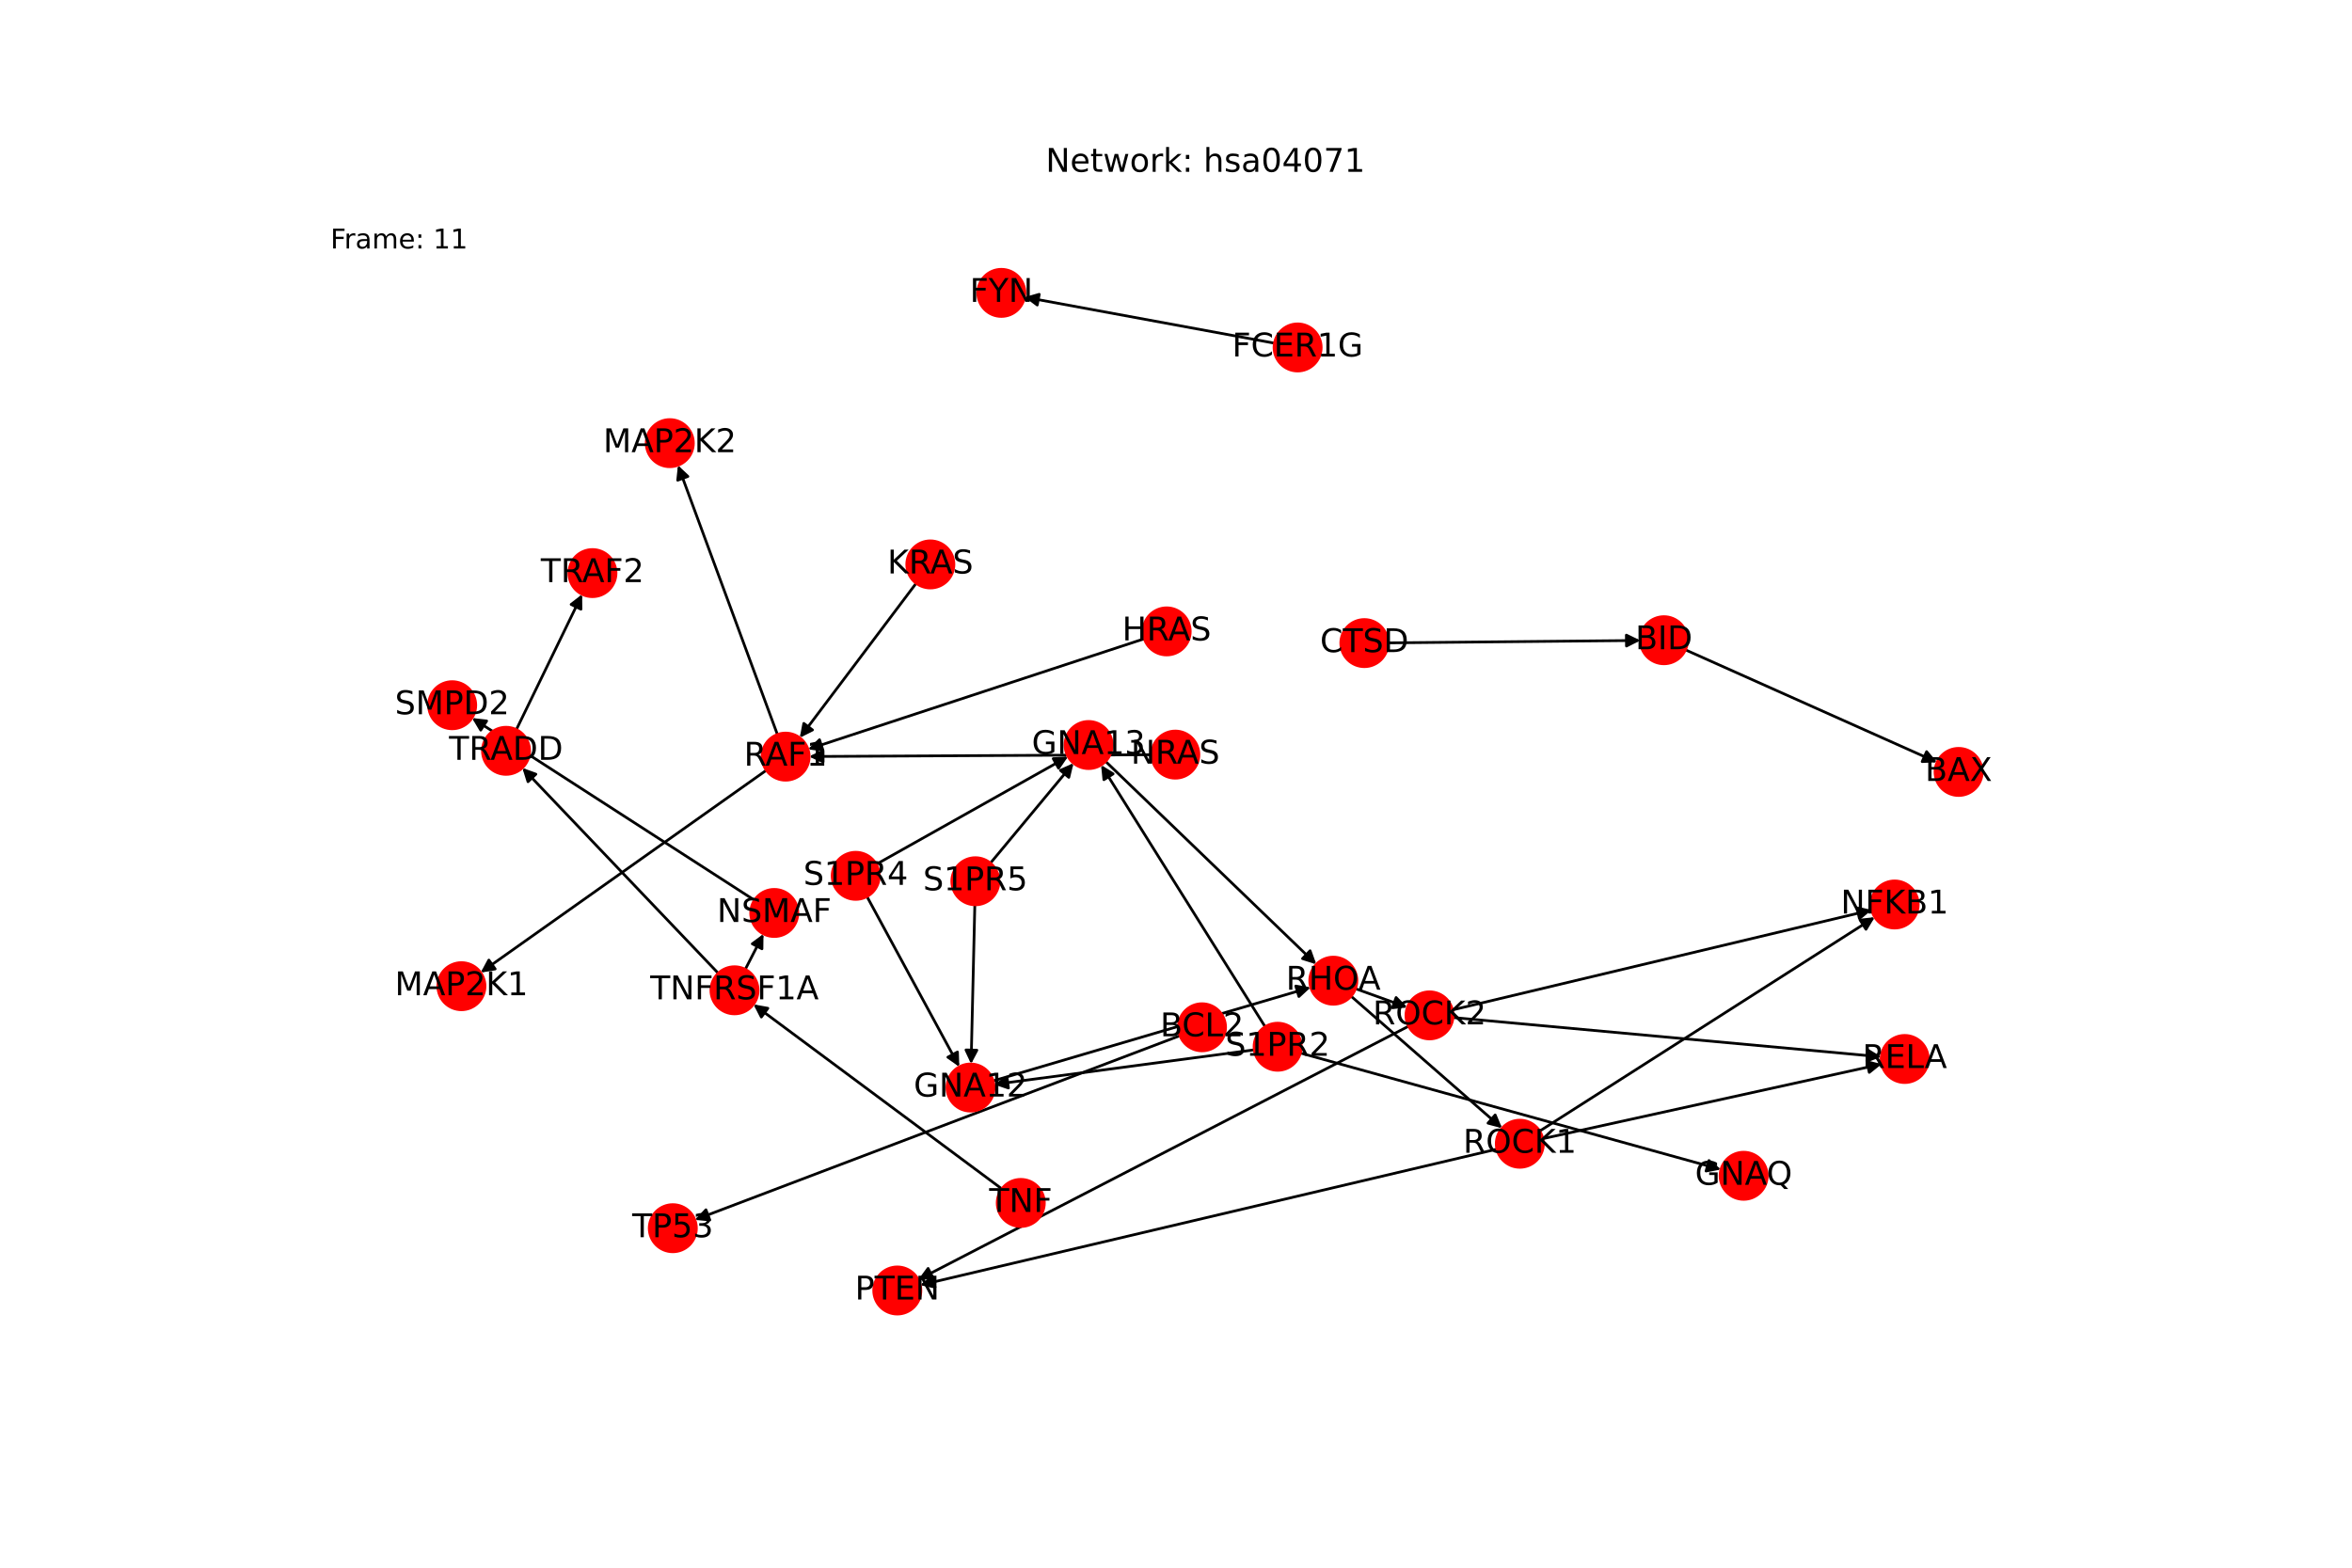 <?xml version="1.0" encoding="utf-8" standalone="no"?>
<!DOCTYPE svg PUBLIC "-//W3C//DTD SVG 1.1//EN"
  "http://www.w3.org/Graphics/SVG/1.1/DTD/svg11.dtd">
<!-- Created with matplotlib (https://matplotlib.org/) -->
<svg height="576pt" version="1.1" viewBox="0 0 864 576" width="864pt" xmlns="http://www.w3.org/2000/svg" xmlns:xlink="http://www.w3.org/1999/xlink">
 <defs>
  <style type="text/css">*{stroke-linecap:butt;stroke-linejoin:round;}</style>
 </defs>
 <g id="figure_1">
  <g id="patch_1">
   <path d="M 0 576 
L 864 576 
L 864 0 
L 0 0 
z
" style="fill:#ffffff;"/>
  </g>
  <g id="axes_1">
   <g id="patch_2">
    <path clip-path="url(#pad740017c9)" d="M 281.517 283.007 
Q 229.044 320.174 177.484 356.695 
" style="fill:none;stroke:#000000;stroke-linecap:round;"/>
    <path clip-path="url(#pad740017c9)" d="M 181.904 356.015 
L 177.484 356.695 
L 179.592 352.751 
L 181.904 356.015 
z
" style="stroke:#000000;stroke-linecap:round;"/>
   </g>
   <g id="patch_3">
    <path clip-path="url(#pad740017c9)" d="M 285.585 269.877 
Q 267.318 220.413 249.437 171.997 
" style="fill:none;stroke:#000000;stroke-linecap:round;"/>
    <path clip-path="url(#pad740017c9)" d="M 248.947 176.442 
L 249.437 171.997 
L 252.699 175.056 
L 248.947 176.442 
z
" style="stroke:#000000;stroke-linecap:round;"/>
   </g>
   <g id="patch_4">
    <path clip-path="url(#pad740017c9)" d="M 477.687 386.903 
Q 554.933 408.299 631.101 429.397 
" style="fill:none;stroke:#000000;stroke-linecap:round;"/>
    <path clip-path="url(#pad740017c9)" d="M 627.78 426.402 
L 631.101 429.397 
L 626.712 430.257 
L 627.78 426.402 
z
" style="stroke:#000000;stroke-linecap:round;"/>
   </g>
   <g id="patch_5">
    <path clip-path="url(#pad740017c9)" d="M 460.759 385.732 
Q 412.935 392.089 366.22 398.298 
" style="fill:none;stroke:#000000;stroke-linecap:round;"/>
    <path clip-path="url(#pad740017c9)" d="M 370.449 399.754 
L 366.22 398.298 
L 369.922 395.788 
L 370.449 399.754 
z
" style="stroke:#000000;stroke-linecap:round;"/>
   </g>
   <g id="patch_6">
    <path clip-path="url(#pad740017c9)" d="M 464.744 377.254 
Q 434.615 329.164 405.08 282.022 
" style="fill:none;stroke:#000000;stroke-linecap:round;"/>
    <path clip-path="url(#pad740017c9)" d="M 405.509 286.474 
L 405.08 282.022 
L 408.899 284.35 
L 405.509 286.474 
z
" style="stroke:#000000;stroke-linecap:round;"/>
   </g>
   <g id="patch_7">
    <path clip-path="url(#pad740017c9)" d="M 318.478 329.409 
Q 335.439 360.692 351.867 390.992 
" style="fill:none;stroke:#000000;stroke-linecap:round;"/>
    <path clip-path="url(#pad740017c9)" d="M 351.719 386.523 
L 351.867 390.992 
L 348.202 388.429 
L 351.719 386.523 
z
" style="stroke:#000000;stroke-linecap:round;"/>
   </g>
   <g id="patch_8">
    <path clip-path="url(#pad740017c9)" d="M 321.902 317.553 
Q 357.12 297.766 391.362 278.527 
" style="fill:none;stroke:#000000;stroke-linecap:round;"/>
    <path clip-path="url(#pad740017c9)" d="M 386.895 278.743 
L 391.362 278.527 
L 388.855 282.23 
L 386.895 278.743 
z
" style="stroke:#000000;stroke-linecap:round;"/>
   </g>
   <g id="patch_9">
    <path clip-path="url(#pad740017c9)" d="M 358.098 332.445 
Q 357.414 361.686 356.756 389.81 
" style="fill:none;stroke:#000000;stroke-linecap:round;"/>
    <path clip-path="url(#pad740017c9)" d="M 358.849 385.858 
L 356.756 389.81 
L 354.85 385.764 
L 358.849 385.858 
z
" style="stroke:#000000;stroke-linecap:round;"/>
   </g>
   <g id="patch_10">
    <path clip-path="url(#pad740017c9)" d="M 363.837 317.126 
Q 379.096 298.761 393.64 281.257 
" style="fill:none;stroke:#000000;stroke-linecap:round;"/>
    <path clip-path="url(#pad740017c9)" d="M 389.545 283.055 
L 393.64 281.257 
L 392.622 285.612 
L 389.545 283.055 
z
" style="stroke:#000000;stroke-linecap:round;"/>
   </g>
   <g id="patch_11">
    <path clip-path="url(#pad740017c9)" d="M 496.313 366.027 
Q 524.049 390.279 550.943 413.794 
" style="fill:none;stroke:#000000;stroke-linecap:round;"/>
    <path clip-path="url(#pad740017c9)" d="M 549.248 409.656 
L 550.943 413.794 
L 546.615 412.667 
L 549.248 409.656 
z
" style="stroke:#000000;stroke-linecap:round;"/>
   </g>
   <g id="patch_12">
    <path clip-path="url(#pad740017c9)" d="M 497.941 363.264 
Q 507.464 366.697 515.934 369.751 
" style="fill:none;stroke:#000000;stroke-linecap:round;"/>
    <path clip-path="url(#pad740017c9)" d="M 512.85 366.513 
L 515.934 369.751 
L 511.493 370.276 
L 512.85 366.513 
z
" style="stroke:#000000;stroke-linecap:round;"/>
   </g>
   <g id="patch_13">
    <path clip-path="url(#pad740017c9)" d="M 368.026 436.818 
Q 322.398 402.919 277.667 369.686 
" style="fill:none;stroke:#000000;stroke-linecap:round;"/>
    <path clip-path="url(#pad740017c9)" d="M 279.685 373.677 
L 277.667 369.686 
L 282.071 370.466 
L 279.685 373.677 
z
" style="stroke:#000000;stroke-linecap:round;"/>
   </g>
   <g id="patch_14">
    <path clip-path="url(#pad740017c9)" d="M 277.148 330.749 
Q 225.265 297.277 174.321 264.411 
" style="fill:none;stroke:#000000;stroke-linecap:round;"/>
    <path clip-path="url(#pad740017c9)" d="M 176.598 268.26 
L 174.321 264.411 
L 178.766 264.899 
L 176.598 268.26 
z
" style="stroke:#000000;stroke-linecap:round;"/>
   </g>
   <g id="patch_15">
    <path clip-path="url(#pad740017c9)" d="M 509.858 236.206 
Q 556.217 235.76 601.458 235.325 
" style="fill:none;stroke:#000000;stroke-linecap:round;"/>
    <path clip-path="url(#pad740017c9)" d="M 597.439 233.363 
L 601.458 235.325 
L 597.477 237.363 
L 597.439 233.363 
z
" style="stroke:#000000;stroke-linecap:round;"/>
   </g>
   <g id="patch_16">
    <path clip-path="url(#pad740017c9)" d="M 619.142 238.765 
Q 665.366 259.426 710.569 279.631 
" style="fill:none;stroke:#000000;stroke-linecap:round;"/>
    <path clip-path="url(#pad740017c9)" d="M 707.733 276.173 
L 710.569 279.631 
L 706.101 279.825 
L 707.733 276.173 
z
" style="stroke:#000000;stroke-linecap:round;"/>
   </g>
   <g id="patch_17">
    <path clip-path="url(#pad740017c9)" d="M 433.456 380.521 
Q 344.356 414.356 256.301 447.794 
" style="fill:none;stroke:#000000;stroke-linecap:round;"/>
    <path clip-path="url(#pad740017c9)" d="M 260.75 448.244 
L 256.301 447.794 
L 259.33 444.505 
L 260.75 448.244 
z
" style="stroke:#000000;stroke-linecap:round;"/>
   </g>
   <g id="patch_18">
    <path clip-path="url(#pad740017c9)" d="M 273.779 356.153 
Q 277.122 349.649 279.953 344.14 
" style="fill:none;stroke:#000000;stroke-linecap:round;"/>
    <path clip-path="url(#pad740017c9)" d="M 276.346 346.783 
L 279.953 344.14 
L 279.904 348.612 
L 276.346 346.783 
z
" style="stroke:#000000;stroke-linecap:round;"/>
   </g>
   <g id="patch_19">
    <path clip-path="url(#pad740017c9)" d="M 263.844 357.591 
Q 227.859 319.861 192.645 282.939 
" style="fill:none;stroke:#000000;stroke-linecap:round;"/>
    <path clip-path="url(#pad740017c9)" d="M 193.959 287.214 
L 192.645 282.939 
L 196.853 284.453 
L 193.959 287.214 
z
" style="stroke:#000000;stroke-linecap:round;"/>
   </g>
   <g id="patch_20">
    <path clip-path="url(#pad740017c9)" d="M 189.682 268.071 
Q 201.764 243.214 213.358 219.363 
" style="fill:none;stroke:#000000;stroke-linecap:round;"/>
    <path clip-path="url(#pad740017c9)" d="M 209.81 222.086 
L 213.358 219.363 
L 213.408 223.834 
L 209.81 222.086 
z
" style="stroke:#000000;stroke-linecap:round;"/>
   </g>
   <g id="patch_21">
    <path clip-path="url(#pad740017c9)" d="M 364.835 397.139 
Q 423.159 379.956 480.41 363.089 
" style="fill:none;stroke:#000000;stroke-linecap:round;"/>
    <path clip-path="url(#pad740017c9)" d="M 476.007 362.301 
L 480.41 363.089 
L 477.138 366.138 
L 476.007 362.301 
z
" style="stroke:#000000;stroke-linecap:round;"/>
   </g>
   <g id="patch_22">
    <path clip-path="url(#pad740017c9)" d="M 406.125 279.743 
Q 444.839 317.03 482.748 353.542 
" style="fill:none;stroke:#000000;stroke-linecap:round;"/>
    <path clip-path="url(#pad740017c9)" d="M 481.255 349.326 
L 482.748 353.542 
L 478.48 352.207 
L 481.255 349.326 
z
" style="stroke:#000000;stroke-linecap:round;"/>
   </g>
   <g id="patch_23">
    <path clip-path="url(#pad740017c9)" d="M 420.351 234.688 
Q 358.58 254.992 297.871 274.948 
" style="fill:none;stroke:#000000;stroke-linecap:round;"/>
    <path clip-path="url(#pad740017c9)" d="M 302.295 275.599 
L 297.871 274.948 
L 301.046 271.799 
L 302.295 275.599 
z
" style="stroke:#000000;stroke-linecap:round;"/>
   </g>
   <g id="patch_24">
    <path clip-path="url(#pad740017c9)" d="M 336.547 214.3 
Q 315.17 242.692 294.465 270.19 
" style="fill:none;stroke:#000000;stroke-linecap:round;"/>
    <path clip-path="url(#pad740017c9)" d="M 298.469 268.198 
L 294.465 270.19 
L 295.274 265.792 
L 298.469 268.198 
z
" style="stroke:#000000;stroke-linecap:round;"/>
   </g>
   <g id="patch_25">
    <path clip-path="url(#pad740017c9)" d="M 423.085 277.305 
Q 360.163 277.63 298.36 277.95 
" style="fill:none;stroke:#000000;stroke-linecap:round;"/>
    <path clip-path="url(#pad740017c9)" d="M 302.37 279.929 
L 298.36 277.95 
L 302.349 275.929 
L 302.37 279.929 
z
" style="stroke:#000000;stroke-linecap:round;"/>
   </g>
   <g id="patch_26">
    <path clip-path="url(#pad740017c9)" d="M 549.879 422.219 
Q 443.96 447.193 339.13 471.91 
" style="fill:none;stroke:#000000;stroke-linecap:round;"/>
    <path clip-path="url(#pad740017c9)" d="M 343.482 472.938 
L 339.13 471.91 
L 342.564 469.045 
L 343.482 472.938 
z
" style="stroke:#000000;stroke-linecap:round;"/>
   </g>
   <g id="patch_27">
    <path clip-path="url(#pad740017c9)" d="M 565.605 415.573 
Q 627.148 376.282 687.749 337.594 
" style="fill:none;stroke:#000000;stroke-linecap:round;"/>
    <path clip-path="url(#pad740017c9)" d="M 683.301 338.06 
L 687.749 337.594 
L 685.454 341.432 
L 683.301 338.06 
z
" style="stroke:#000000;stroke-linecap:round;"/>
   </g>
   <g id="patch_28">
    <path clip-path="url(#pad740017c9)" d="M 566.767 418.369 
Q 629.001 404.664 690.143 391.199 
" style="fill:none;stroke:#000000;stroke-linecap:round;"/>
    <path clip-path="url(#pad740017c9)" d="M 685.806 390.106 
L 690.143 391.199 
L 686.666 394.012 
L 685.806 390.106 
z
" style="stroke:#000000;stroke-linecap:round;"/>
   </g>
   <g id="patch_29">
    <path clip-path="url(#pad740017c9)" d="M 517.441 377.047 
Q 427.376 423.61 338.304 469.661 
" style="fill:none;stroke:#000000;stroke-linecap:round;"/>
    <path clip-path="url(#pad740017c9)" d="M 342.776 469.6 
L 338.304 469.661 
L 340.939 466.047 
L 342.776 469.6 
z
" style="stroke:#000000;stroke-linecap:round;"/>
   </g>
   <g id="patch_30">
    <path clip-path="url(#pad740017c9)" d="M 533.559 371.06 
Q 610.564 352.7 686.481 334.599 
" style="fill:none;stroke:#000000;stroke-linecap:round;"/>
    <path clip-path="url(#pad740017c9)" d="M 682.126 333.581 
L 686.481 334.599 
L 683.054 337.472 
L 682.126 333.581 
z
" style="stroke:#000000;stroke-linecap:round;"/>
   </g>
   <g id="patch_31">
    <path clip-path="url(#pad740017c9)" d="M 533.757 373.86 
Q 612.412 381.082 689.953 388.202 
" style="fill:none;stroke:#000000;stroke-linecap:round;"/>
    <path clip-path="url(#pad740017c9)" d="M 686.152 385.844 
L 689.953 388.202 
L 685.786 389.828 
L 686.152 385.844 
z
" style="stroke:#000000;stroke-linecap:round;"/>
   </g>
   <g id="patch_32">
    <path clip-path="url(#pad740017c9)" d="M 468.16 126.092 
Q 422.264 117.635 377.467 109.38 
" style="fill:none;stroke:#000000;stroke-linecap:round;"/>
    <path clip-path="url(#pad740017c9)" d="M 381.039 112.072 
L 377.467 109.38 
L 381.763 108.138 
L 381.039 112.072 
z
" style="stroke:#000000;stroke-linecap:round;"/>
   </g>
   <g id="PathCollection_1">
    <defs>
     <path d="M 0 8.66 
C 2.297 8.66 4.5 7.748 6.124 6.124 
C 7.748 4.5 8.66 2.297 8.66 -0 
C 8.66 -2.297 7.748 -4.5 6.124 -6.124 
C 4.5 -7.748 2.297 -8.66 0 -8.66 
C -2.297 -8.66 -4.5 -7.748 -6.124 -6.124 
C -7.748 -4.5 -8.66 -2.297 -8.66 0 
C -8.66 2.297 -7.748 4.5 -6.124 6.124 
C -4.5 7.748 -2.297 8.66 0 8.66 
z
" id="C0_0_f2154a7894"/>
    </defs>
    <g clip-path="url(#pad740017c9)">
     <use style="fill:#ff0000;stroke:#ff0000;" x="288.585" xlink:href="#C0_0_f2154a7894" y="278"/>
    </g>
    <g clip-path="url(#pad740017c9)">
     <use style="fill:#ff0000;stroke:#ff0000;" x="469.342" xlink:href="#C0_0_f2154a7894" y="384.591"/>
    </g>
    <g clip-path="url(#pad740017c9)">
     <use style="fill:#ff0000;stroke:#ff0000;" x="314.35" xlink:href="#C0_0_f2154a7894" y="321.796"/>
    </g>
    <g clip-path="url(#pad740017c9)">
     <use style="fill:#ff0000;stroke:#ff0000;" x="358.301" xlink:href="#C0_0_f2154a7894" y="323.789"/>
    </g>
    <g clip-path="url(#pad740017c9)">
     <use style="fill:#ff0000;stroke:#ff0000;" x="640.525" xlink:href="#C0_0_f2154a7894" y="432.007"/>
    </g>
    <g clip-path="url(#pad740017c9)">
     <use style="fill:#ff0000;stroke:#ff0000;" x="489.791" xlink:href="#C0_0_f2154a7894" y="360.325"/>
    </g>
    <g clip-path="url(#pad740017c9)">
     <use style="fill:#ff0000;stroke:#ff0000;" x="329.616" xlink:href="#C0_0_f2154a7894" y="474.153"/>
    </g>
    <g clip-path="url(#pad740017c9)">
     <use style="fill:#ff0000;stroke:#ff0000;" x="374.981" xlink:href="#C0_0_f2154a7894" y="441.985"/>
    </g>
    <g clip-path="url(#pad740017c9)">
     <use style="fill:#ff0000;stroke:#ff0000;" x="284.424" xlink:href="#C0_0_f2154a7894" y="335.442"/>
    </g>
    <g clip-path="url(#pad740017c9)">
     <use style="fill:#ff0000;stroke:#ff0000;" x="166.106" xlink:href="#C0_0_f2154a7894" y="259.111"/>
    </g>
    <g clip-path="url(#pad740017c9)">
     <use style="fill:#ff0000;stroke:#ff0000;" x="501.197" xlink:href="#C0_0_f2154a7894" y="236.289"/>
    </g>
    <g clip-path="url(#pad740017c9)">
     <use style="fill:#ff0000;stroke:#ff0000;" x="611.236" xlink:href="#C0_0_f2154a7894" y="235.231"/>
    </g>
    <g clip-path="url(#pad740017c9)">
     <use style="fill:#ff0000;stroke:#ff0000;" x="719.494" xlink:href="#C0_0_f2154a7894" y="283.621"/>
    </g>
    <g clip-path="url(#pad740017c9)">
     <use style="fill:#ff0000;stroke:#ff0000;" x="247.157" xlink:href="#C0_0_f2154a7894" y="451.267"/>
    </g>
    <g clip-path="url(#pad740017c9)">
     <use style="fill:#ff0000;stroke:#ff0000;" x="441.551" xlink:href="#C0_0_f2154a7894" y="377.447"/>
    </g>
    <g clip-path="url(#pad740017c9)">
     <use style="fill:#ff0000;stroke:#ff0000;" x="269.82" xlink:href="#C0_0_f2154a7894" y="363.856"/>
    </g>
    <g clip-path="url(#pad740017c9)">
     <use style="fill:#ff0000;stroke:#ff0000;" x="367.848" xlink:href="#C0_0_f2154a7894" y="107.607"/>
    </g>
    <g clip-path="url(#pad740017c9)">
     <use style="fill:#ff0000;stroke:#ff0000;" x="185.896" xlink:href="#C0_0_f2154a7894" y="275.862"/>
    </g>
    <g clip-path="url(#pad740017c9)">
     <use style="fill:#ff0000;stroke:#ff0000;" x="217.632" xlink:href="#C0_0_f2154a7894" y="210.569"/>
    </g>
    <g clip-path="url(#pad740017c9)">
     <use style="fill:#ff0000;stroke:#ff0000;" x="169.506" xlink:href="#C0_0_f2154a7894" y="362.346"/>
    </g>
    <g clip-path="url(#pad740017c9)">
     <use style="fill:#ff0000;stroke:#ff0000;" x="246.049" xlink:href="#C0_0_f2154a7894" y="162.823"/>
    </g>
    <g clip-path="url(#pad740017c9)">
     <use style="fill:#ff0000;stroke:#ff0000;" x="356.527" xlink:href="#C0_0_f2154a7894" y="399.587"/>
    </g>
    <g clip-path="url(#pad740017c9)">
     <use style="fill:#ff0000;stroke:#ff0000;" x="399.889" xlink:href="#C0_0_f2154a7894" y="273.736"/>
    </g>
    <g clip-path="url(#pad740017c9)">
     <use style="fill:#ff0000;stroke:#ff0000;" x="428.575" xlink:href="#C0_0_f2154a7894" y="231.985"/>
    </g>
    <g clip-path="url(#pad740017c9)">
     <use style="fill:#ff0000;stroke:#ff0000;" x="341.758" xlink:href="#C0_0_f2154a7894" y="207.38"/>
    </g>
    <g clip-path="url(#pad740017c9)">
     <use style="fill:#ff0000;stroke:#ff0000;" x="431.749" xlink:href="#C0_0_f2154a7894" y="277.26"/>
    </g>
    <g clip-path="url(#pad740017c9)">
     <use style="fill:#ff0000;stroke:#ff0000;" x="558.306" xlink:href="#C0_0_f2154a7894" y="420.232"/>
    </g>
    <g clip-path="url(#pad740017c9)">
     <use style="fill:#ff0000;stroke:#ff0000;" x="525.135" xlink:href="#C0_0_f2154a7894" y="373.069"/>
    </g>
    <g clip-path="url(#pad740017c9)">
     <use style="fill:#ff0000;stroke:#ff0000;" x="695.993" xlink:href="#C0_0_f2154a7894" y="332.331"/>
    </g>
    <g clip-path="url(#pad740017c9)">
     <use style="fill:#ff0000;stroke:#ff0000;" x="699.692" xlink:href="#C0_0_f2154a7894" y="389.096"/>
    </g>
    <g clip-path="url(#pad740017c9)">
     <use style="fill:#ff0000;stroke:#ff0000;" x="476.679" xlink:href="#C0_0_f2154a7894" y="127.662"/>
    </g>
   </g>
   <g id="text_1">
    <g clip-path="url(#pad740017c9)">
     <!-- RAF1 -->
     <g transform="translate(273.283 281.311)scale(0.12 -0.12)">
      <defs>
       <path d="M 44.391 34.188 
Q 47.562 33.109 50.562 29.594 
Q 53.562 26.078 56.594 19.922 
L 66.609 0 
L 56 0 
L 46.688 18.703 
Q 43.062 26.031 39.672 28.422 
Q 36.281 30.812 30.422 30.812 
L 19.672 30.812 
L 19.672 0 
L 9.812 0 
L 9.812 72.906 
L 32.078 72.906 
Q 44.578 72.906 50.734 67.672 
Q 56.891 62.453 56.891 51.906 
Q 56.891 45.016 53.688 40.469 
Q 50.484 35.938 44.391 34.188 
z
M 19.672 64.797 
L 19.672 38.922 
L 32.078 38.922 
Q 39.203 38.922 42.844 42.219 
Q 46.484 45.516 46.484 51.906 
Q 46.484 58.297 42.844 61.547 
Q 39.203 64.797 32.078 64.797 
z
" id="DejaVuSans-82"/>
       <path d="M 34.188 63.188 
L 20.797 26.906 
L 47.609 26.906 
z
M 28.609 72.906 
L 39.797 72.906 
L 67.578 0 
L 57.328 0 
L 50.688 18.703 
L 17.828 18.703 
L 11.188 0 
L 0.781 0 
z
" id="DejaVuSans-65"/>
       <path d="M 9.812 72.906 
L 51.703 72.906 
L 51.703 64.594 
L 19.672 64.594 
L 19.672 43.109 
L 48.578 43.109 
L 48.578 34.812 
L 19.672 34.812 
L 19.672 0 
L 9.812 0 
z
" id="DejaVuSans-70"/>
       <path d="M 12.406 8.297 
L 28.516 8.297 
L 28.516 63.922 
L 10.984 60.406 
L 10.984 69.391 
L 28.422 72.906 
L 38.281 72.906 
L 38.281 8.297 
L 54.391 8.297 
L 54.391 0 
L 12.406 0 
z
" id="DejaVuSans-49"/>
      </defs>
      <use xlink:href="#DejaVuSans-82"/>
      <use x="65.482" xlink:href="#DejaVuSans-65"/>
      <use x="133.891" xlink:href="#DejaVuSans-70"/>
      <use x="191.41" xlink:href="#DejaVuSans-49"/>
     </g>
    </g>
   </g>
   <g id="text_2">
    <g clip-path="url(#pad740017c9)">
     <!-- S1PR2 -->
     <g transform="translate(450.111 387.903)scale(0.12 -0.12)">
      <defs>
       <path d="M 53.516 70.516 
L 53.516 60.891 
Q 47.906 63.578 42.922 64.891 
Q 37.938 66.219 33.297 66.219 
Q 25.25 66.219 20.875 63.094 
Q 16.5 59.969 16.5 54.203 
Q 16.5 49.359 19.406 46.891 
Q 22.312 44.438 30.422 42.922 
L 36.375 41.703 
Q 47.406 39.594 52.656 34.297 
Q 57.906 29 57.906 20.125 
Q 57.906 9.516 50.797 4.047 
Q 43.703 -1.422 29.984 -1.422 
Q 24.812 -1.422 18.969 -0.25 
Q 13.141 0.922 6.891 3.219 
L 6.891 13.375 
Q 12.891 10.016 18.656 8.297 
Q 24.422 6.594 29.984 6.594 
Q 38.422 6.594 43.016 9.906 
Q 47.609 13.234 47.609 19.391 
Q 47.609 24.75 44.312 27.781 
Q 41.016 30.812 33.5 32.328 
L 27.484 33.5 
Q 16.453 35.688 11.516 40.375 
Q 6.594 45.062 6.594 53.422 
Q 6.594 63.094 13.406 68.656 
Q 20.219 74.219 32.172 74.219 
Q 37.312 74.219 42.625 73.281 
Q 47.953 72.359 53.516 70.516 
z
" id="DejaVuSans-83"/>
       <path d="M 19.672 64.797 
L 19.672 37.406 
L 32.078 37.406 
Q 38.969 37.406 42.719 40.969 
Q 46.484 44.531 46.484 51.125 
Q 46.484 57.672 42.719 61.234 
Q 38.969 64.797 32.078 64.797 
z
M 9.812 72.906 
L 32.078 72.906 
Q 44.344 72.906 50.609 67.359 
Q 56.891 61.812 56.891 51.125 
Q 56.891 40.328 50.609 34.812 
Q 44.344 29.297 32.078 29.297 
L 19.672 29.297 
L 19.672 0 
L 9.812 0 
z
" id="DejaVuSans-80"/>
       <path d="M 19.188 8.297 
L 53.609 8.297 
L 53.609 0 
L 7.328 0 
L 7.328 8.297 
Q 12.938 14.109 22.625 23.891 
Q 32.328 33.688 34.812 36.531 
Q 39.547 41.844 41.422 45.531 
Q 43.312 49.219 43.312 52.781 
Q 43.312 58.594 39.234 62.25 
Q 35.156 65.922 28.609 65.922 
Q 23.969 65.922 18.812 64.312 
Q 13.672 62.703 7.812 59.422 
L 7.812 69.391 
Q 13.766 71.781 18.938 73 
Q 24.125 74.219 28.422 74.219 
Q 39.75 74.219 46.484 68.547 
Q 53.219 62.891 53.219 53.422 
Q 53.219 48.922 51.531 44.891 
Q 49.859 40.875 45.406 35.406 
Q 44.188 33.984 37.641 27.219 
Q 31.109 20.453 19.188 8.297 
z
" id="DejaVuSans-50"/>
      </defs>
      <use xlink:href="#DejaVuSans-83"/>
      <use x="63.477" xlink:href="#DejaVuSans-49"/>
      <use x="127.1" xlink:href="#DejaVuSans-80"/>
      <use x="187.402" xlink:href="#DejaVuSans-82"/>
      <use x="256.885" xlink:href="#DejaVuSans-50"/>
     </g>
    </g>
   </g>
   <g id="text_3">
    <g clip-path="url(#pad740017c9)">
     <!-- S1PR4 -->
     <g transform="translate(295.119 325.107)scale(0.12 -0.12)">
      <defs>
       <path d="M 37.797 64.312 
L 12.891 25.391 
L 37.797 25.391 
z
M 35.203 72.906 
L 47.609 72.906 
L 47.609 25.391 
L 58.016 25.391 
L 58.016 17.188 
L 47.609 17.188 
L 47.609 0 
L 37.797 0 
L 37.797 17.188 
L 4.891 17.188 
L 4.891 26.703 
z
" id="DejaVuSans-52"/>
      </defs>
      <use xlink:href="#DejaVuSans-83"/>
      <use x="63.477" xlink:href="#DejaVuSans-49"/>
      <use x="127.1" xlink:href="#DejaVuSans-80"/>
      <use x="187.402" xlink:href="#DejaVuSans-82"/>
      <use x="256.885" xlink:href="#DejaVuSans-52"/>
     </g>
    </g>
   </g>
   <g id="text_4">
    <g clip-path="url(#pad740017c9)">
     <!-- S1PR5 -->
     <g transform="translate(339.07 327.1)scale(0.12 -0.12)">
      <defs>
       <path d="M 10.797 72.906 
L 49.516 72.906 
L 49.516 64.594 
L 19.828 64.594 
L 19.828 46.734 
Q 21.969 47.469 24.109 47.828 
Q 26.266 48.188 28.422 48.188 
Q 40.625 48.188 47.75 41.5 
Q 54.891 34.812 54.891 23.391 
Q 54.891 11.625 47.562 5.094 
Q 40.234 -1.422 26.906 -1.422 
Q 22.312 -1.422 17.547 -0.641 
Q 12.797 0.141 7.719 1.703 
L 7.719 11.625 
Q 12.109 9.234 16.797 8.062 
Q 21.484 6.891 26.703 6.891 
Q 35.156 6.891 40.078 11.328 
Q 45.016 15.766 45.016 23.391 
Q 45.016 31 40.078 35.438 
Q 35.156 39.891 26.703 39.891 
Q 22.75 39.891 18.812 39.016 
Q 14.891 38.141 10.797 36.281 
z
" id="DejaVuSans-53"/>
      </defs>
      <use xlink:href="#DejaVuSans-83"/>
      <use x="63.477" xlink:href="#DejaVuSans-49"/>
      <use x="127.1" xlink:href="#DejaVuSans-80"/>
      <use x="187.402" xlink:href="#DejaVuSans-82"/>
      <use x="256.885" xlink:href="#DejaVuSans-53"/>
     </g>
    </g>
   </g>
   <g id="text_5">
    <g clip-path="url(#pad740017c9)">
     <!-- GNAQ -->
     <g transform="translate(622.664 435.319)scale(0.12 -0.12)">
      <defs>
       <path d="M 59.516 10.406 
L 59.516 29.984 
L 43.406 29.984 
L 43.406 38.094 
L 69.281 38.094 
L 69.281 6.781 
Q 63.578 2.734 56.688 0.656 
Q 49.812 -1.422 42 -1.422 
Q 24.906 -1.422 15.25 8.562 
Q 5.609 18.562 5.609 36.375 
Q 5.609 54.25 15.25 64.234 
Q 24.906 74.219 42 74.219 
Q 49.125 74.219 55.547 72.453 
Q 61.969 70.703 67.391 67.281 
L 67.391 56.781 
Q 61.922 61.422 55.766 63.766 
Q 49.609 66.109 42.828 66.109 
Q 29.438 66.109 22.719 58.641 
Q 16.016 51.172 16.016 36.375 
Q 16.016 21.625 22.719 14.156 
Q 29.438 6.688 42.828 6.688 
Q 48.047 6.688 52.141 7.594 
Q 56.25 8.5 59.516 10.406 
z
" id="DejaVuSans-71"/>
       <path d="M 9.812 72.906 
L 23.094 72.906 
L 55.422 11.922 
L 55.422 72.906 
L 64.984 72.906 
L 64.984 0 
L 51.703 0 
L 19.391 60.984 
L 19.391 0 
L 9.812 0 
z
" id="DejaVuSans-78"/>
       <path d="M 39.406 66.219 
Q 28.656 66.219 22.328 58.203 
Q 16.016 50.203 16.016 36.375 
Q 16.016 22.609 22.328 14.594 
Q 28.656 6.594 39.406 6.594 
Q 50.141 6.594 56.422 14.594 
Q 62.703 22.609 62.703 36.375 
Q 62.703 50.203 56.422 58.203 
Q 50.141 66.219 39.406 66.219 
z
M 53.219 1.312 
L 66.219 -12.891 
L 54.297 -12.891 
L 43.5 -1.219 
Q 41.891 -1.312 41.031 -1.359 
Q 40.188 -1.422 39.406 -1.422 
Q 24.031 -1.422 14.812 8.859 
Q 5.609 19.141 5.609 36.375 
Q 5.609 53.656 14.812 63.938 
Q 24.031 74.219 39.406 74.219 
Q 54.734 74.219 63.906 63.938 
Q 73.094 53.656 73.094 36.375 
Q 73.094 23.688 67.984 14.641 
Q 62.891 5.609 53.219 1.312 
z
" id="DejaVuSans-81"/>
      </defs>
      <use xlink:href="#DejaVuSans-71"/>
      <use x="77.49" xlink:href="#DejaVuSans-78"/>
      <use x="152.295" xlink:href="#DejaVuSans-65"/>
      <use x="218.953" xlink:href="#DejaVuSans-81"/>
     </g>
    </g>
   </g>
   <g id="text_6">
    <g clip-path="url(#pad740017c9)">
     <!-- RHOA -->
     <g transform="translate(472.388 363.636)scale(0.12 -0.12)">
      <defs>
       <path d="M 9.812 72.906 
L 19.672 72.906 
L 19.672 43.016 
L 55.516 43.016 
L 55.516 72.906 
L 65.375 72.906 
L 65.375 0 
L 55.516 0 
L 55.516 34.719 
L 19.672 34.719 
L 19.672 0 
L 9.812 0 
z
" id="DejaVuSans-72"/>
       <path d="M 39.406 66.219 
Q 28.656 66.219 22.328 58.203 
Q 16.016 50.203 16.016 36.375 
Q 16.016 22.609 22.328 14.594 
Q 28.656 6.594 39.406 6.594 
Q 50.141 6.594 56.422 14.594 
Q 62.703 22.609 62.703 36.375 
Q 62.703 50.203 56.422 58.203 
Q 50.141 66.219 39.406 66.219 
z
M 39.406 74.219 
Q 54.734 74.219 63.906 63.938 
Q 73.094 53.656 73.094 36.375 
Q 73.094 19.141 63.906 8.859 
Q 54.734 -1.422 39.406 -1.422 
Q 24.031 -1.422 14.812 8.828 
Q 5.609 19.094 5.609 36.375 
Q 5.609 53.656 14.812 63.938 
Q 24.031 74.219 39.406 74.219 
z
" id="DejaVuSans-79"/>
      </defs>
      <use xlink:href="#DejaVuSans-82"/>
      <use x="69.482" xlink:href="#DejaVuSans-72"/>
      <use x="144.678" xlink:href="#DejaVuSans-79"/>
      <use x="221.639" xlink:href="#DejaVuSans-65"/>
     </g>
    </g>
   </g>
   <g id="text_7">
    <g clip-path="url(#pad740017c9)">
     <!-- PTEN -->
     <g transform="translate(314.053 477.464)scale(0.12 -0.12)">
      <defs>
       <path d="M -0.297 72.906 
L 61.375 72.906 
L 61.375 64.594 
L 35.5 64.594 
L 35.5 0 
L 25.594 0 
L 25.594 64.594 
L -0.297 64.594 
z
" id="DejaVuSans-84"/>
       <path d="M 9.812 72.906 
L 55.906 72.906 
L 55.906 64.594 
L 19.672 64.594 
L 19.672 43.016 
L 54.391 43.016 
L 54.391 34.719 
L 19.672 34.719 
L 19.672 8.297 
L 56.781 8.297 
L 56.781 0 
L 9.812 0 
z
" id="DejaVuSans-69"/>
      </defs>
      <use xlink:href="#DejaVuSans-80"/>
      <use x="60.303" xlink:href="#DejaVuSans-84"/>
      <use x="121.387" xlink:href="#DejaVuSans-69"/>
      <use x="184.57" xlink:href="#DejaVuSans-78"/>
     </g>
    </g>
   </g>
   <g id="text_8">
    <g clip-path="url(#pad740017c9)">
     <!-- TNF -->
     <g transform="translate(363.376 445.296)scale(0.12 -0.12)">
      <use xlink:href="#DejaVuSans-84"/>
      <use x="61.084" xlink:href="#DejaVuSans-78"/>
      <use x="135.889" xlink:href="#DejaVuSans-70"/>
     </g>
    </g>
   </g>
   <g id="text_9">
    <g clip-path="url(#pad740017c9)">
     <!-- NSMAF -->
     <g transform="translate(263.394 338.754)scale(0.12 -0.12)">
      <defs>
       <path d="M 9.812 72.906 
L 24.516 72.906 
L 43.109 23.297 
L 61.812 72.906 
L 76.516 72.906 
L 76.516 0 
L 66.891 0 
L 66.891 64.016 
L 48.094 14.016 
L 38.188 14.016 
L 19.391 64.016 
L 19.391 0 
L 9.812 0 
z
" id="DejaVuSans-77"/>
      </defs>
      <use xlink:href="#DejaVuSans-78"/>
      <use x="74.805" xlink:href="#DejaVuSans-83"/>
      <use x="138.281" xlink:href="#DejaVuSans-77"/>
      <use x="224.561" xlink:href="#DejaVuSans-65"/>
      <use x="292.969" xlink:href="#DejaVuSans-70"/>
     </g>
    </g>
   </g>
   <g id="text_10">
    <g clip-path="url(#pad740017c9)">
     <!-- SMPD2 -->
     <g transform="translate(145.065 262.423)scale(0.12 -0.12)">
      <defs>
       <path d="M 19.672 64.797 
L 19.672 8.109 
L 31.594 8.109 
Q 46.688 8.109 53.688 14.938 
Q 60.688 21.781 60.688 36.531 
Q 60.688 51.172 53.688 57.984 
Q 46.688 64.797 31.594 64.797 
z
M 9.812 72.906 
L 30.078 72.906 
Q 51.266 72.906 61.172 64.094 
Q 71.094 55.281 71.094 36.531 
Q 71.094 17.672 61.125 8.828 
Q 51.172 0 30.078 0 
L 9.812 0 
z
" id="DejaVuSans-68"/>
      </defs>
      <use xlink:href="#DejaVuSans-83"/>
      <use x="63.477" xlink:href="#DejaVuSans-77"/>
      <use x="149.756" xlink:href="#DejaVuSans-80"/>
      <use x="210.059" xlink:href="#DejaVuSans-68"/>
      <use x="287.061" xlink:href="#DejaVuSans-50"/>
     </g>
    </g>
   </g>
   <g id="text_11">
    <g clip-path="url(#pad740017c9)">
     <!-- CTSD -->
     <g transform="translate(484.914 239.601)scale(0.12 -0.12)">
      <defs>
       <path d="M 64.406 67.281 
L 64.406 56.891 
Q 59.422 61.531 53.781 63.812 
Q 48.141 66.109 41.797 66.109 
Q 29.297 66.109 22.656 58.469 
Q 16.016 50.828 16.016 36.375 
Q 16.016 21.969 22.656 14.328 
Q 29.297 6.688 41.797 6.688 
Q 48.141 6.688 53.781 8.984 
Q 59.422 11.281 64.406 15.922 
L 64.406 5.609 
Q 59.234 2.094 53.438 0.328 
Q 47.656 -1.422 41.219 -1.422 
Q 24.656 -1.422 15.125 8.703 
Q 5.609 18.844 5.609 36.375 
Q 5.609 53.953 15.125 64.078 
Q 24.656 74.219 41.219 74.219 
Q 47.75 74.219 53.531 72.484 
Q 59.328 70.75 64.406 67.281 
z
" id="DejaVuSans-67"/>
      </defs>
      <use xlink:href="#DejaVuSans-67"/>
      <use x="69.824" xlink:href="#DejaVuSans-84"/>
      <use x="130.908" xlink:href="#DejaVuSans-83"/>
      <use x="194.385" xlink:href="#DejaVuSans-68"/>
     </g>
    </g>
   </g>
   <g id="text_12">
    <g clip-path="url(#pad740017c9)">
     <!-- BID -->
     <g transform="translate(600.729 238.542)scale(0.12 -0.12)">
      <defs>
       <path d="M 19.672 34.812 
L 19.672 8.109 
L 35.5 8.109 
Q 43.453 8.109 47.281 11.406 
Q 51.125 14.703 51.125 21.484 
Q 51.125 28.328 47.281 31.562 
Q 43.453 34.812 35.5 34.812 
z
M 19.672 64.797 
L 19.672 42.828 
L 34.281 42.828 
Q 41.5 42.828 45.031 45.531 
Q 48.578 48.25 48.578 53.812 
Q 48.578 59.328 45.031 62.062 
Q 41.5 64.797 34.281 64.797 
z
M 9.812 72.906 
L 35.016 72.906 
Q 46.297 72.906 52.391 68.219 
Q 58.5 63.531 58.5 54.891 
Q 58.5 48.188 55.375 44.234 
Q 52.25 40.281 46.188 39.312 
Q 53.469 37.75 57.5 32.781 
Q 61.531 27.828 61.531 20.406 
Q 61.531 10.641 54.891 5.312 
Q 48.25 0 35.984 0 
L 9.812 0 
z
" id="DejaVuSans-66"/>
       <path d="M 9.812 72.906 
L 19.672 72.906 
L 19.672 0 
L 9.812 0 
z
" id="DejaVuSans-73"/>
      </defs>
      <use xlink:href="#DejaVuSans-66"/>
      <use x="68.604" xlink:href="#DejaVuSans-73"/>
      <use x="98.096" xlink:href="#DejaVuSans-68"/>
     </g>
    </g>
   </g>
   <g id="text_13">
    <g clip-path="url(#pad740017c9)">
     <!-- BAX -->
     <g transform="translate(707.163 286.932)scale(0.12 -0.12)">
      <defs>
       <path d="M 6.297 72.906 
L 16.891 72.906 
L 35.016 45.797 
L 53.219 72.906 
L 63.812 72.906 
L 40.375 37.891 
L 65.375 0 
L 54.781 0 
L 34.281 31 
L 13.625 0 
L 2.984 0 
L 29 38.922 
z
" id="DejaVuSans-88"/>
      </defs>
      <use xlink:href="#DejaVuSans-66"/>
      <use x="68.604" xlink:href="#DejaVuSans-65"/>
      <use x="137.012" xlink:href="#DejaVuSans-88"/>
     </g>
    </g>
   </g>
   <g id="text_14">
    <g clip-path="url(#pad740017c9)">
     <!-- TP53 -->
     <g transform="translate(232.239 454.578)scale(0.12 -0.12)">
      <defs>
       <path d="M 40.578 39.312 
Q 47.656 37.797 51.625 33 
Q 55.609 28.219 55.609 21.188 
Q 55.609 10.406 48.188 4.484 
Q 40.766 -1.422 27.094 -1.422 
Q 22.516 -1.422 17.656 -0.516 
Q 12.797 0.391 7.625 2.203 
L 7.625 11.719 
Q 11.719 9.328 16.594 8.109 
Q 21.484 6.891 26.812 6.891 
Q 36.078 6.891 40.938 10.547 
Q 45.797 14.203 45.797 21.188 
Q 45.797 27.641 41.281 31.266 
Q 36.766 34.906 28.719 34.906 
L 20.219 34.906 
L 20.219 43.016 
L 29.109 43.016 
Q 36.375 43.016 40.234 45.922 
Q 44.094 48.828 44.094 54.297 
Q 44.094 59.906 40.109 62.906 
Q 36.141 65.922 28.719 65.922 
Q 24.656 65.922 20.016 65.031 
Q 15.375 64.156 9.812 62.312 
L 9.812 71.094 
Q 15.438 72.656 20.344 73.438 
Q 25.25 74.219 29.594 74.219 
Q 40.828 74.219 47.359 69.109 
Q 53.906 64.016 53.906 55.328 
Q 53.906 49.266 50.438 45.094 
Q 46.969 40.922 40.578 39.312 
z
" id="DejaVuSans-51"/>
      </defs>
      <use xlink:href="#DejaVuSans-84"/>
      <use x="61.084" xlink:href="#DejaVuSans-80"/>
      <use x="121.387" xlink:href="#DejaVuSans-53"/>
      <use x="185.01" xlink:href="#DejaVuSans-51"/>
     </g>
    </g>
   </g>
   <g id="text_15">
    <g clip-path="url(#pad740017c9)">
     <!-- BCL2 -->
     <g transform="translate(426.189 380.759)scale(0.12 -0.12)">
      <defs>
       <path d="M 9.812 72.906 
L 19.672 72.906 
L 19.672 8.297 
L 55.172 8.297 
L 55.172 0 
L 9.812 0 
z
" id="DejaVuSans-76"/>
      </defs>
      <use xlink:href="#DejaVuSans-66"/>
      <use x="66.854" xlink:href="#DejaVuSans-67"/>
      <use x="136.678" xlink:href="#DejaVuSans-76"/>
      <use x="192.391" xlink:href="#DejaVuSans-50"/>
     </g>
    </g>
   </g>
   <g id="text_16">
    <g clip-path="url(#pad740017c9)">
     <!-- TNFRSF1A -->
     <g transform="translate(238.864 367.167)scale(0.12 -0.12)">
      <use xlink:href="#DejaVuSans-84"/>
      <use x="61.084" xlink:href="#DejaVuSans-78"/>
      <use x="135.889" xlink:href="#DejaVuSans-70"/>
      <use x="193.408" xlink:href="#DejaVuSans-82"/>
      <use x="262.891" xlink:href="#DejaVuSans-83"/>
      <use x="326.367" xlink:href="#DejaVuSans-70"/>
      <use x="383.887" xlink:href="#DejaVuSans-49"/>
      <use x="447.51" xlink:href="#DejaVuSans-65"/>
     </g>
    </g>
   </g>
   <g id="text_17">
    <g clip-path="url(#pad740017c9)">
     <!-- FYN -->
     <g transform="translate(356.244 110.919)scale(0.12 -0.12)">
      <defs>
       <path d="M -0.203 72.906 
L 10.406 72.906 
L 30.609 42.922 
L 50.688 72.906 
L 61.281 72.906 
L 35.5 34.719 
L 35.5 0 
L 25.594 0 
L 25.594 34.719 
z
" id="DejaVuSans-89"/>
      </defs>
      <use xlink:href="#DejaVuSans-70"/>
      <use x="57.52" xlink:href="#DejaVuSans-89"/>
      <use x="118.604" xlink:href="#DejaVuSans-78"/>
     </g>
    </g>
   </g>
   <g id="text_18">
    <g clip-path="url(#pad740017c9)">
     <!-- TRADD -->
     <g transform="translate(164.957 279.173)scale(0.12 -0.12)">
      <use xlink:href="#DejaVuSans-84"/>
      <use x="61.084" xlink:href="#DejaVuSans-82"/>
      <use x="126.566" xlink:href="#DejaVuSans-65"/>
      <use x="194.975" xlink:href="#DejaVuSans-68"/>
      <use x="271.977" xlink:href="#DejaVuSans-68"/>
     </g>
    </g>
   </g>
   <g id="text_19">
    <g clip-path="url(#pad740017c9)">
     <!-- TRAF2 -->
     <g transform="translate(198.665 213.88)scale(0.12 -0.12)">
      <use xlink:href="#DejaVuSans-84"/>
      <use x="61.084" xlink:href="#DejaVuSans-82"/>
      <use x="126.566" xlink:href="#DejaVuSans-65"/>
      <use x="194.975" xlink:href="#DejaVuSans-70"/>
      <use x="252.494" xlink:href="#DejaVuSans-50"/>
     </g>
    </g>
   </g>
   <g id="text_20">
    <g clip-path="url(#pad740017c9)">
     <!-- MAP2K1 -->
     <g transform="translate(145.037 365.657)scale(0.12 -0.12)">
      <defs>
       <path d="M 9.812 72.906 
L 19.672 72.906 
L 19.672 42.094 
L 52.391 72.906 
L 65.094 72.906 
L 28.906 38.922 
L 67.672 0 
L 54.688 0 
L 19.672 35.109 
L 19.672 0 
L 9.812 0 
z
" id="DejaVuSans-75"/>
      </defs>
      <use xlink:href="#DejaVuSans-77"/>
      <use x="86.279" xlink:href="#DejaVuSans-65"/>
      <use x="154.688" xlink:href="#DejaVuSans-80"/>
      <use x="214.99" xlink:href="#DejaVuSans-50"/>
      <use x="278.613" xlink:href="#DejaVuSans-75"/>
      <use x="344.189" xlink:href="#DejaVuSans-49"/>
     </g>
    </g>
   </g>
   <g id="text_21">
    <g clip-path="url(#pad740017c9)">
     <!-- MAP2K2 -->
     <g transform="translate(221.58 166.134)scale(0.12 -0.12)">
      <use xlink:href="#DejaVuSans-77"/>
      <use x="86.279" xlink:href="#DejaVuSans-65"/>
      <use x="154.688" xlink:href="#DejaVuSans-80"/>
      <use x="214.99" xlink:href="#DejaVuSans-50"/>
      <use x="278.613" xlink:href="#DejaVuSans-75"/>
      <use x="344.189" xlink:href="#DejaVuSans-50"/>
     </g>
    </g>
   </g>
   <g id="text_22">
    <g clip-path="url(#pad740017c9)">
     <!-- GNA12 -->
     <g transform="translate(335.65 402.898)scale(0.12 -0.12)">
      <use xlink:href="#DejaVuSans-71"/>
      <use x="77.49" xlink:href="#DejaVuSans-78"/>
      <use x="152.295" xlink:href="#DejaVuSans-65"/>
      <use x="220.703" xlink:href="#DejaVuSans-49"/>
      <use x="284.326" xlink:href="#DejaVuSans-50"/>
     </g>
    </g>
   </g>
   <g id="text_23">
    <g clip-path="url(#pad740017c9)">
     <!-- GNA13 -->
     <g transform="translate(379.011 277.048)scale(0.12 -0.12)">
      <use xlink:href="#DejaVuSans-71"/>
      <use x="77.49" xlink:href="#DejaVuSans-78"/>
      <use x="152.295" xlink:href="#DejaVuSans-65"/>
      <use x="220.703" xlink:href="#DejaVuSans-49"/>
      <use x="284.326" xlink:href="#DejaVuSans-51"/>
     </g>
    </g>
   </g>
   <g id="text_24">
    <g clip-path="url(#pad740017c9)">
     <!-- HRAS -->
     <g transform="translate(412.22 235.296)scale(0.12 -0.12)">
      <use xlink:href="#DejaVuSans-72"/>
      <use x="75.195" xlink:href="#DejaVuSans-82"/>
      <use x="140.678" xlink:href="#DejaVuSans-65"/>
      <use x="209.086" xlink:href="#DejaVuSans-83"/>
     </g>
    </g>
   </g>
   <g id="text_25">
    <g clip-path="url(#pad740017c9)">
     <!-- KRAS -->
     <g transform="translate(325.981 210.691)scale(0.12 -0.12)">
      <use xlink:href="#DejaVuSans-75"/>
      <use x="65.576" xlink:href="#DejaVuSans-82"/>
      <use x="131.059" xlink:href="#DejaVuSans-65"/>
      <use x="199.467" xlink:href="#DejaVuSans-83"/>
     </g>
    </g>
   </g>
   <g id="text_26">
    <g clip-path="url(#pad740017c9)">
     <!-- NRAS -->
     <g transform="translate(415.417 280.571)scale(0.12 -0.12)">
      <use xlink:href="#DejaVuSans-78"/>
      <use x="74.805" xlink:href="#DejaVuSans-82"/>
      <use x="140.287" xlink:href="#DejaVuSans-65"/>
      <use x="208.695" xlink:href="#DejaVuSans-83"/>
     </g>
    </g>
   </g>
   <g id="text_27">
    <g clip-path="url(#pad740017c9)">
     <!-- ROCK1 -->
     <g transform="translate(537.472 423.544)scale(0.12 -0.12)">
      <use xlink:href="#DejaVuSans-82"/>
      <use x="69.482" xlink:href="#DejaVuSans-79"/>
      <use x="148.193" xlink:href="#DejaVuSans-67"/>
      <use x="218.018" xlink:href="#DejaVuSans-75"/>
      <use x="283.594" xlink:href="#DejaVuSans-49"/>
     </g>
    </g>
   </g>
   <g id="text_28">
    <g clip-path="url(#pad740017c9)">
     <!-- ROCK2 -->
     <g transform="translate(504.301 376.38)scale(0.12 -0.12)">
      <use xlink:href="#DejaVuSans-82"/>
      <use x="69.482" xlink:href="#DejaVuSans-79"/>
      <use x="148.193" xlink:href="#DejaVuSans-67"/>
      <use x="218.018" xlink:href="#DejaVuSans-75"/>
      <use x="283.594" xlink:href="#DejaVuSans-50"/>
     </g>
    </g>
   </g>
   <g id="text_29">
    <g clip-path="url(#pad740017c9)">
     <!-- NFKB1 -->
     <g transform="translate(676.185 335.642)scale(0.12 -0.12)">
      <use xlink:href="#DejaVuSans-78"/>
      <use x="74.805" xlink:href="#DejaVuSans-70"/>
      <use x="132.324" xlink:href="#DejaVuSans-75"/>
      <use x="197.9" xlink:href="#DejaVuSans-66"/>
      <use x="266.504" xlink:href="#DejaVuSans-49"/>
     </g>
    </g>
   </g>
   <g id="text_30">
    <g clip-path="url(#pad740017c9)">
     <!-- RELA -->
     <g transform="translate(684.15 392.407)scale(0.12 -0.12)">
      <use xlink:href="#DejaVuSans-82"/>
      <use x="69.482" xlink:href="#DejaVuSans-69"/>
      <use x="132.666" xlink:href="#DejaVuSans-76"/>
      <use x="190.629" xlink:href="#DejaVuSans-65"/>
     </g>
    </g>
   </g>
   <g id="text_31">
    <g clip-path="url(#pad740017c9)">
     <!-- FCER1G -->
     <g transform="translate(452.611 130.973)scale(0.12 -0.12)">
      <use xlink:href="#DejaVuSans-70"/>
      <use x="57.52" xlink:href="#DejaVuSans-67"/>
      <use x="127.344" xlink:href="#DejaVuSans-69"/>
      <use x="190.527" xlink:href="#DejaVuSans-82"/>
      <use x="260.01" xlink:href="#DejaVuSans-49"/>
      <use x="323.633" xlink:href="#DejaVuSans-71"/>
     </g>
    </g>
   </g>
   <g id="text_32">
    <!-- Frame: 11 -->
    <g transform="translate(121.392 91.296)scale(0.1 -0.1)">
     <defs>
      <path d="M 41.109 46.297 
Q 39.594 47.172 37.812 47.578 
Q 36.031 48 33.891 48 
Q 26.266 48 22.188 43.047 
Q 18.109 38.094 18.109 28.812 
L 18.109 0 
L 9.078 0 
L 9.078 54.688 
L 18.109 54.688 
L 18.109 46.188 
Q 20.953 51.172 25.484 53.578 
Q 30.031 56 36.531 56 
Q 37.453 56 38.578 55.875 
Q 39.703 55.766 41.062 55.516 
z
" id="DejaVuSans-114"/>
      <path d="M 34.281 27.484 
Q 23.391 27.484 19.188 25 
Q 14.984 22.516 14.984 16.5 
Q 14.984 11.719 18.141 8.906 
Q 21.297 6.109 26.703 6.109 
Q 34.188 6.109 38.703 11.406 
Q 43.219 16.703 43.219 25.484 
L 43.219 27.484 
z
M 52.203 31.203 
L 52.203 0 
L 43.219 0 
L 43.219 8.297 
Q 40.141 3.328 35.547 0.953 
Q 30.953 -1.422 24.312 -1.422 
Q 15.922 -1.422 10.953 3.297 
Q 6 8.016 6 15.922 
Q 6 25.141 12.172 29.828 
Q 18.359 34.516 30.609 34.516 
L 43.219 34.516 
L 43.219 35.406 
Q 43.219 41.609 39.141 45 
Q 35.062 48.391 27.688 48.391 
Q 23 48.391 18.547 47.266 
Q 14.109 46.141 10.016 43.891 
L 10.016 52.203 
Q 14.938 54.109 19.578 55.047 
Q 24.219 56 28.609 56 
Q 40.484 56 46.344 49.844 
Q 52.203 43.703 52.203 31.203 
z
" id="DejaVuSans-97"/>
      <path d="M 52 44.188 
Q 55.375 50.25 60.062 53.125 
Q 64.75 56 71.094 56 
Q 79.641 56 84.281 50.016 
Q 88.922 44.047 88.922 33.016 
L 88.922 0 
L 79.891 0 
L 79.891 32.719 
Q 79.891 40.578 77.094 44.375 
Q 74.312 48.188 68.609 48.188 
Q 61.625 48.188 57.562 43.547 
Q 53.516 38.922 53.516 30.906 
L 53.516 0 
L 44.484 0 
L 44.484 32.719 
Q 44.484 40.625 41.703 44.406 
Q 38.922 48.188 33.109 48.188 
Q 26.219 48.188 22.156 43.531 
Q 18.109 38.875 18.109 30.906 
L 18.109 0 
L 9.078 0 
L 9.078 54.688 
L 18.109 54.688 
L 18.109 46.188 
Q 21.188 51.219 25.484 53.609 
Q 29.781 56 35.688 56 
Q 41.656 56 45.828 52.969 
Q 50 49.953 52 44.188 
z
" id="DejaVuSans-109"/>
      <path d="M 56.203 29.594 
L 56.203 25.203 
L 14.891 25.203 
Q 15.484 15.922 20.484 11.062 
Q 25.484 6.203 34.422 6.203 
Q 39.594 6.203 44.453 7.469 
Q 49.312 8.734 54.109 11.281 
L 54.109 2.781 
Q 49.266 0.734 44.188 -0.344 
Q 39.109 -1.422 33.891 -1.422 
Q 20.797 -1.422 13.156 6.188 
Q 5.516 13.812 5.516 26.812 
Q 5.516 40.234 12.766 48.109 
Q 20.016 56 32.328 56 
Q 43.359 56 49.781 48.891 
Q 56.203 41.797 56.203 29.594 
z
M 47.219 32.234 
Q 47.125 39.594 43.094 43.984 
Q 39.062 48.391 32.422 48.391 
Q 24.906 48.391 20.391 44.141 
Q 15.875 39.891 15.188 32.172 
z
" id="DejaVuSans-101"/>
      <path d="M 11.719 12.406 
L 22.016 12.406 
L 22.016 0 
L 11.719 0 
z
M 11.719 51.703 
L 22.016 51.703 
L 22.016 39.312 
L 11.719 39.312 
z
" id="DejaVuSans-58"/>
      <path id="DejaVuSans-32"/>
     </defs>
     <use xlink:href="#DejaVuSans-70"/>
     <use x="50.27" xlink:href="#DejaVuSans-114"/>
     <use x="91.383" xlink:href="#DejaVuSans-97"/>
     <use x="152.662" xlink:href="#DejaVuSans-109"/>
     <use x="250.074" xlink:href="#DejaVuSans-101"/>
     <use x="311.598" xlink:href="#DejaVuSans-58"/>
     <use x="345.289" xlink:href="#DejaVuSans-32"/>
     <use x="377.076" xlink:href="#DejaVuSans-49"/>
     <use x="440.699" xlink:href="#DejaVuSans-49"/>
    </g>
   </g>
   <g id="text_33">
    <!-- Network: hsa04071 -->
    <g transform="translate(384.127 63.12)scale(0.12 -0.12)">
     <defs>
      <path d="M 18.312 70.219 
L 18.312 54.688 
L 36.812 54.688 
L 36.812 47.703 
L 18.312 47.703 
L 18.312 18.016 
Q 18.312 11.328 20.141 9.422 
Q 21.969 7.516 27.594 7.516 
L 36.812 7.516 
L 36.812 0 
L 27.594 0 
Q 17.188 0 13.234 3.875 
Q 9.281 7.766 9.281 18.016 
L 9.281 47.703 
L 2.688 47.703 
L 2.688 54.688 
L 9.281 54.688 
L 9.281 70.219 
z
" id="DejaVuSans-116"/>
      <path d="M 4.203 54.688 
L 13.188 54.688 
L 24.422 12.016 
L 35.594 54.688 
L 46.188 54.688 
L 57.422 12.016 
L 68.609 54.688 
L 77.594 54.688 
L 63.281 0 
L 52.688 0 
L 40.922 44.828 
L 29.109 0 
L 18.5 0 
z
" id="DejaVuSans-119"/>
      <path d="M 30.609 48.391 
Q 23.391 48.391 19.188 42.75 
Q 14.984 37.109 14.984 27.297 
Q 14.984 17.484 19.156 11.844 
Q 23.344 6.203 30.609 6.203 
Q 37.797 6.203 41.984 11.859 
Q 46.188 17.531 46.188 27.297 
Q 46.188 37.016 41.984 42.703 
Q 37.797 48.391 30.609 48.391 
z
M 30.609 56 
Q 42.328 56 49.016 48.375 
Q 55.719 40.766 55.719 27.297 
Q 55.719 13.875 49.016 6.219 
Q 42.328 -1.422 30.609 -1.422 
Q 18.844 -1.422 12.172 6.219 
Q 5.516 13.875 5.516 27.297 
Q 5.516 40.766 12.172 48.375 
Q 18.844 56 30.609 56 
z
" id="DejaVuSans-111"/>
      <path d="M 9.078 75.984 
L 18.109 75.984 
L 18.109 31.109 
L 44.922 54.688 
L 56.391 54.688 
L 27.391 29.109 
L 57.625 0 
L 45.906 0 
L 18.109 26.703 
L 18.109 0 
L 9.078 0 
z
" id="DejaVuSans-107"/>
      <path d="M 54.891 33.016 
L 54.891 0 
L 45.906 0 
L 45.906 32.719 
Q 45.906 40.484 42.875 44.328 
Q 39.844 48.188 33.797 48.188 
Q 26.516 48.188 22.312 43.547 
Q 18.109 38.922 18.109 30.906 
L 18.109 0 
L 9.078 0 
L 9.078 75.984 
L 18.109 75.984 
L 18.109 46.188 
Q 21.344 51.125 25.703 53.562 
Q 30.078 56 35.797 56 
Q 45.219 56 50.047 50.172 
Q 54.891 44.344 54.891 33.016 
z
" id="DejaVuSans-104"/>
      <path d="M 44.281 53.078 
L 44.281 44.578 
Q 40.484 46.531 36.375 47.5 
Q 32.281 48.484 27.875 48.484 
Q 21.188 48.484 17.844 46.438 
Q 14.5 44.391 14.5 40.281 
Q 14.5 37.156 16.891 35.375 
Q 19.281 33.594 26.516 31.984 
L 29.594 31.297 
Q 39.156 29.25 43.188 25.516 
Q 47.219 21.781 47.219 15.094 
Q 47.219 7.469 41.188 3.016 
Q 35.156 -1.422 24.609 -1.422 
Q 20.219 -1.422 15.453 -0.562 
Q 10.688 0.297 5.422 2 
L 5.422 11.281 
Q 10.406 8.688 15.234 7.391 
Q 20.062 6.109 24.812 6.109 
Q 31.156 6.109 34.562 8.281 
Q 37.984 10.453 37.984 14.406 
Q 37.984 18.062 35.516 20.016 
Q 33.062 21.969 24.703 23.781 
L 21.578 24.516 
Q 13.234 26.266 9.516 29.906 
Q 5.812 33.547 5.812 39.891 
Q 5.812 47.609 11.281 51.797 
Q 16.75 56 26.812 56 
Q 31.781 56 36.172 55.266 
Q 40.578 54.547 44.281 53.078 
z
" id="DejaVuSans-115"/>
      <path d="M 31.781 66.406 
Q 24.172 66.406 20.328 58.906 
Q 16.5 51.422 16.5 36.375 
Q 16.5 21.391 20.328 13.891 
Q 24.172 6.391 31.781 6.391 
Q 39.453 6.391 43.281 13.891 
Q 47.125 21.391 47.125 36.375 
Q 47.125 51.422 43.281 58.906 
Q 39.453 66.406 31.781 66.406 
z
M 31.781 74.219 
Q 44.047 74.219 50.516 64.516 
Q 56.984 54.828 56.984 36.375 
Q 56.984 17.969 50.516 8.266 
Q 44.047 -1.422 31.781 -1.422 
Q 19.531 -1.422 13.062 8.266 
Q 6.594 17.969 6.594 36.375 
Q 6.594 54.828 13.062 64.516 
Q 19.531 74.219 31.781 74.219 
z
" id="DejaVuSans-48"/>
      <path d="M 8.203 72.906 
L 55.078 72.906 
L 55.078 68.703 
L 28.609 0 
L 18.312 0 
L 43.219 64.594 
L 8.203 64.594 
z
" id="DejaVuSans-55"/>
     </defs>
     <use xlink:href="#DejaVuSans-78"/>
     <use x="74.805" xlink:href="#DejaVuSans-101"/>
     <use x="136.328" xlink:href="#DejaVuSans-116"/>
     <use x="175.537" xlink:href="#DejaVuSans-119"/>
     <use x="257.324" xlink:href="#DejaVuSans-111"/>
     <use x="318.506" xlink:href="#DejaVuSans-114"/>
     <use x="359.619" xlink:href="#DejaVuSans-107"/>
     <use x="417.529" xlink:href="#DejaVuSans-58"/>
     <use x="451.221" xlink:href="#DejaVuSans-32"/>
     <use x="483.008" xlink:href="#DejaVuSans-104"/>
     <use x="546.387" xlink:href="#DejaVuSans-115"/>
     <use x="598.486" xlink:href="#DejaVuSans-97"/>
     <use x="659.766" xlink:href="#DejaVuSans-48"/>
     <use x="723.389" xlink:href="#DejaVuSans-52"/>
     <use x="787.012" xlink:href="#DejaVuSans-48"/>
     <use x="850.635" xlink:href="#DejaVuSans-55"/>
     <use x="914.258" xlink:href="#DejaVuSans-49"/>
    </g>
   </g>
  </g>
 </g>
 <defs>
  <clipPath id="pad740017c9">
   <rect height="443.52" width="669.6" x="108" y="69.12"/>
  </clipPath>
 </defs>
</svg>
